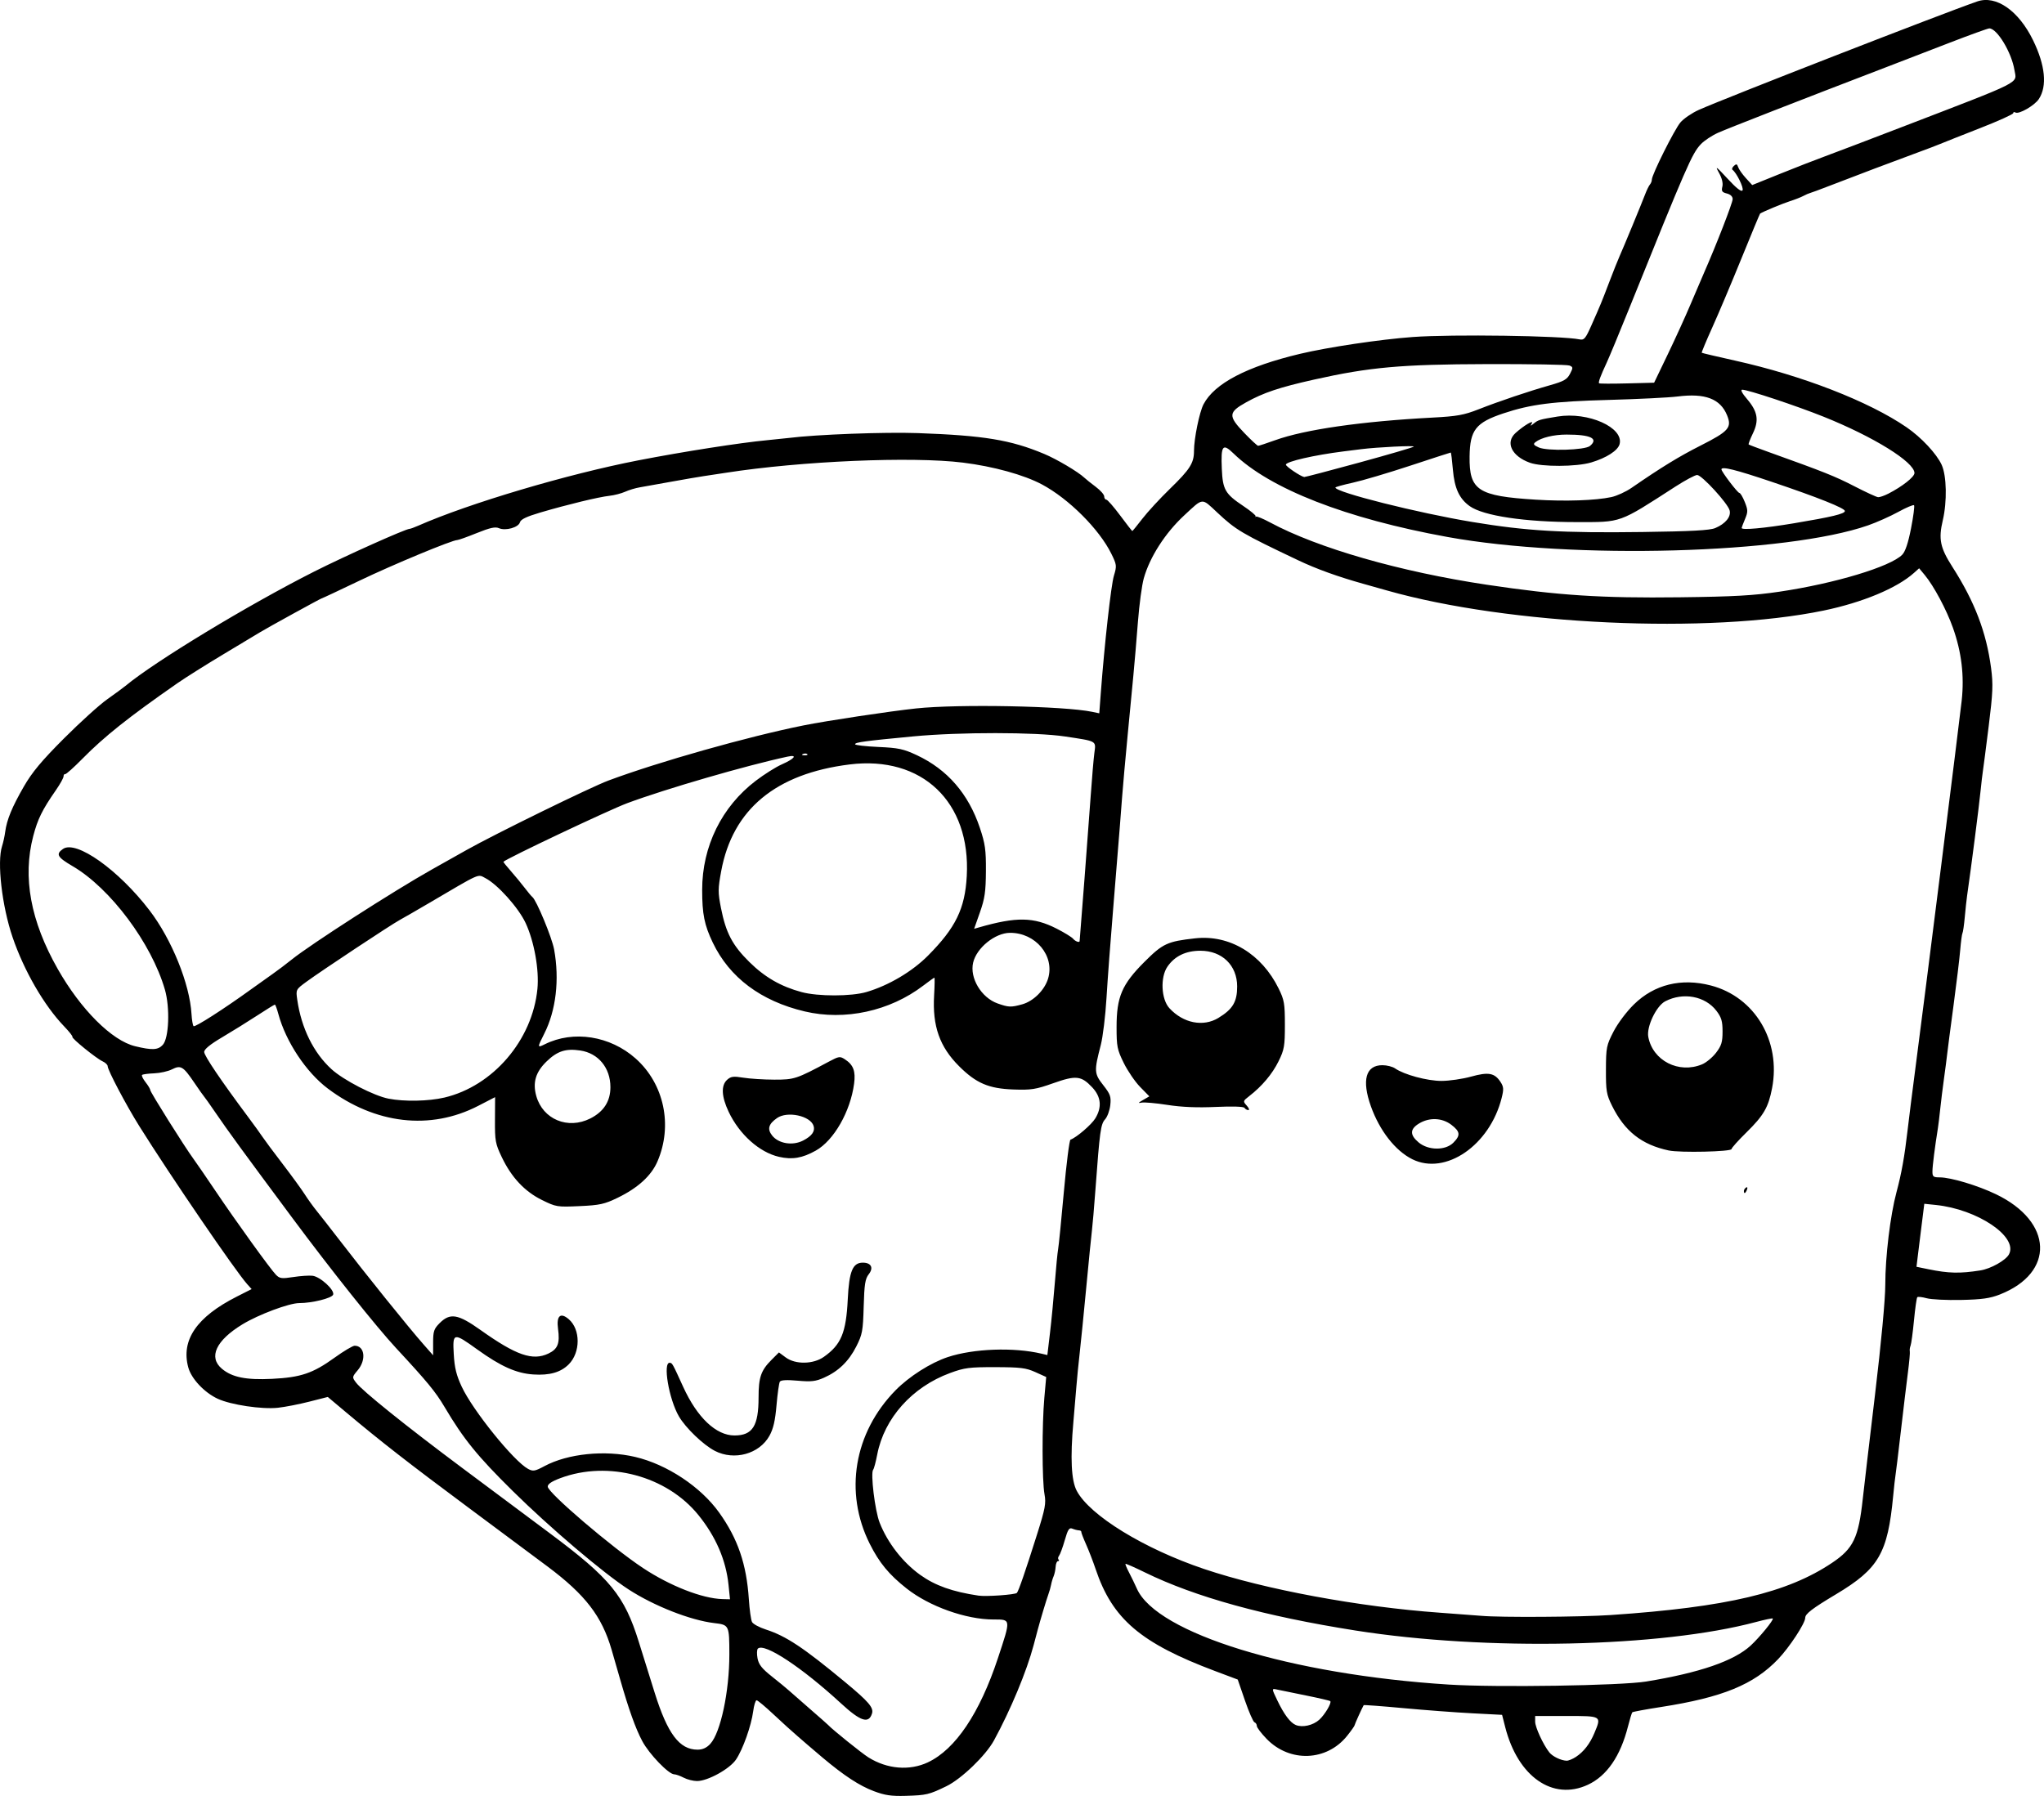 <?xml version="1.0" encoding="UTF-8" standalone="no"?>
<!-- Created with Inkscape (http://www.inkscape.org/) -->

<svg
   width="240.952mm"
   height="211.744mm"
   viewBox="0 0 240.952 211.744"
   version="1.1"
   id="svg1"
   xml:space="preserve"
   xmlns="http://www.w3.org/2000/svg"
   xmlns:svg="http://www.w3.org/2000/svg"><defs
     id="defs1"><clipPath
       clipPathUnits="userSpaceOnUse"
       id="clipPath17"><path
         id="path18"
         style="fill:#ff0000;fill-opacity:1;fill-rule:nonzero;stroke:none;stroke-width:0.265"
         d="M -25.235,37.243 V 270.912 H 238.3 V 37.243 Z M 163.009,61.136 c 1.006,0.01 2.012,0.129 3.007,0.274 0.095,0.012 0.188,0.03 0.283,0.043 1.4,-0.11 2.802,-0.196 4.205,-0.251 1.046,-0.04 2.092,-0.049 3.139,-0.056 1.056,-0.034 2.105,0.112 3.154,0.211 0.839,0.079 1.683,0.092 2.525,0.109 1.194,0.018 2.388,0.022 3.582,0.026 1.478,0.005 2.575,0.376 3.373,0.907 5.815,-0.016 6.055,6.055 -0.154,6.517 -1.171,0.087 -2.342,0.197 -3.518,0.166 -1.766,-0.009 -3.532,-0.019 -5.297,-0.057 -1.643,-0.04 -3.288,-0.093 -4.925,-0.254 -1.294,-0.131 -2.587,-0.268 -3.882,-0.393 -0.127,-0.018 -0.252,-0.04 -0.379,-0.058 -0.296,0.032 -0.607,0.05 -0.937,0.05 h -1.526 -2.65 c -0.333,0 -0.649,-0.018 -0.948,-0.051 -1.016,0.085 -2.03,0.193 -3.048,0.244 -1.672,0.062 -3.343,0.18 -5.016,0.169 -6.446,-0.044 -6.446,-6.545 0,-6.512 1.593,0.008 3.184,-0.105 4.776,-0.164 0.123,-0.007 0.246,-0.019 0.369,-0.03 0.355,-0.159 0.753,-0.289 1.2,-0.379 0.723,-0.302 1.567,-0.523 2.667,-0.512 z" /></clipPath><clipPath
       clipPathUnits="userSpaceOnUse"
       id="clipPath40"><path
         id="path41"
         style="fill:#ff0000;fill-opacity:1;fill-rule:nonzero;stroke:none;stroke-width:0.265"
         d="M -19.272,65.912 V 212.423 H 205.012 V 65.912 Z m 87.23,18.253 c 0.602,-0.005 1.296,0.076 2.08,0.261 2.779,0.656 5.139,2.407 7.503,3.93 2.163,1.483 1.106,0.742 3.171,2.22 5.243,3.75 1.45,9.049 -3.79,5.295 C 75.012,94.502 75.981,95.183 74.013,93.828 72.975,93.159 72.225,92.667 71.188,92.029 70.534,91.628 69.788,91.188 69.117,90.871 64.016,88.465 63.743,84.201 67.958,84.164 Z M 189.154,131.841 c 4.41,-0.007 5.151,4.973 -0.256,6.576 -0.157,0.046 -0.313,0.093 -0.47,0.139 -1.216,0.359 -2.451,0.637 -3.695,0.878 -1.86,0.329 -3.71,0.713 -5.572,1.029 -1.86,0.321 -3.742,0.494 -5.593,0.871 -2.626,0.488 -5.265,0.862 -7.932,1.051 -2.235,0.193 -4.466,0.449 -6.706,0.579 -6.435,0.375 -6.426,-6 0,-6.512 2.05,-0.163 4.096,-0.378 6.145,-0.555 2.456,-0.17 4.885,-0.517 7.303,-0.966 1.871,-0.399 3.78,-0.549 5.66,-0.884 1.858,-0.316 3.703,-0.697 5.559,-1.026 0.998,-0.204 1.994,-0.411 2.97,-0.706 0.16,-0.047 0.319,-0.095 0.479,-0.142 0.773,-0.229 1.477,-0.332 2.107,-0.333 z M -5.753,148.162 c 0.856,-0.025 1.855,0.171 2.957,0.667 1.863,0.838 3.39,2.214 4.902,3.556 4.821,4.279 0.463,9.164 -4.335,4.859 -1.076,-0.965 -2.14,-2 -3.479,-2.591 -4.792,-2.115 -3.755,-6.383 -0.045,-6.492 z m 81.81,13.64 c 1.098,0.023 2.406,0.557 3.718,1.808 0.829,0.79 1.644,1.596 2.453,2.409 1.493,1.5 1.985,2.996 1.83,4.176 1.492,0.035 3.032,1.431 3.386,4.364 l 0.054,0.449 c 0.774,6.4 -5.725,7.172 -6.466,0.768 -0.011,-0.099 -0.023,-0.198 -0.035,-0.297 -0.138,-1.196 -0.026,-2.2 0.251,-3.001 -1.083,-0.041 -2.359,-0.582 -3.636,-1.866 -0.805,-0.809 -1.616,-1.612 -2.442,-2.398 -3.356,-3.194 -1.92,-6.472 0.886,-6.413 z m -60.033,6.896 c 1.003,0.036 2.189,0.489 3.432,1.515 1.409,1.163 2.99,2.109 4.528,3.091 1.61,1.01 3.261,1.95 4.938,2.844 5.688,3.033 2.616,8.785 -3.068,5.744 -1.824,-0.976 -3.623,-1.997 -5.374,-3.1 -1.732,-1.107 -3.504,-2.183 -5.091,-3.494 -3.728,-3.078 -2.372,-6.708 0.636,-6.599 z" /></clipPath><clipPath
       clipPathUnits="userSpaceOnUse"
       id="clipPath86"><path
         id="path87"
         style="fill:#ff0000;fill-opacity:1;fill-rule:nonzero;stroke:none;stroke-width:0.265"
         d="M 114.73,75.258 V 249.265 H 351.201 V 75.258 Z m 48.224,8.32 c 6.446,-0.039 6.304,5.165 0,6.512 -0.813,0.174 -1.54,0.717 -2.247,1.133 -0.809,0.545 -0.407,0.264 -1.204,0.843 -1.746,1.27 -3.327,1.503 -4.475,1.131 -0.209,0.2 -0.416,0.403 -0.625,0.602 -0.488,0.499 -0.985,0.989 -1.466,1.495 -4.438,4.675 -9.168,0.167 -4.714,-4.492 0.561,-0.587 1.135,-1.161 1.708,-1.736 1.328,-1.253 2.695,-2.489 4.459,-3.087 0.954,-0.323 1.804,-0.459 2.536,-0.448 0.193,0.003 0.375,0.019 0.552,0.041 1.698,-0.993 3.451,-1.981 5.476,-1.994 z m 85.156,17.536 c 2.694,-0.072 4.702,3.817 1.27,6.929 -0.14,0.127 -0.28,0.254 -0.42,0.38 -4.775,4.331 -7.552,0.339 -4.067,-5.084 0.008,-0.012 0.016,-0.025 0.024,-0.037 0.98,-1.525 2.139,-2.16 3.194,-2.188 z m -25.824,41.776 c 0.757,-0.01 1.699,0.425 2.663,1.473 0.339,0.369 0.639,0.768 0.937,1.169 1.382,1.854 1.101,3.478 0.138,4.149 0.556,0.584 1.07,1.368 1.458,2.462 0.389,1.096 0.564,2.248 0.718,3.398 0.15,0.331 0.287,0.691 0.407,1.088 0.449,1.49 0.6,3.048 0.77,4.589 0.709,6.407 -5.769,7.121 -6.472,0.713 -0.093,-0.849 -0.174,-1.704 -0.328,-2.545 -0.35,-0.65 -0.623,-1.447 -0.75,-2.438 -0.108,-0.844 -0.202,-1.7 -0.442,-2.519 -0.846,-2.883 -0.04,-4.875 1.273,-5.586 -0.161,-0.17 -0.319,-0.36 -0.474,-0.572 -0.161,-0.22 -0.332,-0.432 -0.492,-0.652 -1.847,-2.531 -1.074,-4.707 0.593,-4.729 z m -94.298,13.526 c 1.86,-0.056 3.519,2.228 2.719,5.971 -0.477,2.233 -0.591,4.528 -0.743,6.801 -0.118,2.091 -0.064,1.068 -0.163,3.069 -0.319,6.438 -6.823,6.116 -6.503,-0.322 0.103,-2.069 0.046,-1.009 0.17,-3.182 0.195,-2.897 0.319,-5.85 1.143,-8.651 0.739,-2.512 2.105,-3.647 3.378,-3.685 z m 212.175,26.376 c 0.044,-0.001 0.089,-7.9e-4 0.133,0.001 0.977,0.041 2.03,0.848 2.532,2.63 0.649,2.302 0.721,4.744 0.899,7.12 0.039,0.481 0.079,0.963 0.118,1.444 0.371,4.543 -4.219,4.918 -4.589,0.375 -0.04,-0.492 -0.08,-0.983 -0.12,-1.475 -0.09,-1.209 -0.132,-1.839 -0.245,-3.045 -0.08,-0.843 -0.111,-1.808 -0.323,-2.642 -0.028,-0.109 -0.071,-0.214 -0.107,-0.321 -0.829,-2.487 0.332,-4.046 1.703,-4.087 z m -212.358,14.284 c 1.291,-0.098 2.87,0.694 4.157,2.74 1.04,1.654 2.071,3.314 3.161,4.935 1.357,1.934 2.829,3.797 4.611,5.361 1.88,1.728 3.803,3.409 5.743,5.068 1.665,1.399 3.371,2.741 5.199,3.924 1.575,1.03 3.138,2.1 4.839,2.915 1.603,0.79 3.197,1.599 4.826,2.336 1.668,0.817 3.338,1.641 5.077,2.299 1.421,0.533 2.858,1.026 4.291,1.528 1.108,0.365 2.225,0.705 3.37,0.929 1.213,0.286 2.441,0.51 3.672,0.704 1.154,0.145 2.303,0.323 3.471,0.216 1.092,-0.032 2.187,-0.06 3.272,-0.197 0.94,-0.137 1.873,-0.315 2.81,-0.47 1.113,-0.249 2.225,-0.498 3.349,-0.697 1.094,-0.191 2.163,-0.493 3.257,-0.687 1.175,-0.197 2.342,-0.44 3.508,-0.683 1.504,-0.359 3.001,-0.744 4.508,-1.092 1.062,-0.277 2.093,-0.643 3.085,-1.116 0.924,-0.417 1.834,-0.864 2.768,-1.257 0.853,-0.327 1.673,-0.731 2.489,-1.141 0.669,-0.347 1.349,-0.669 1.956,-1.122 0.662,-0.474 1.351,-0.917 2.067,-1.306 0.492,-0.315 0.975,-0.647 1.478,-0.938 0.549,-0.417 1.086,-0.851 1.651,-1.248 0.421,-0.309 0.788,-0.739 1.208,-1.067 0.446,-0.424 0.917,-0.819 1.34,-1.267 0.311,-0.401 0.667,-0.769 0.869,-1.238 0.368,-0.792 0.76,-1.581 1.318,-2.259 0.47,-0.713 0.936,-1.428 1.356,-2.173 0.547,-0.896 1.095,-1.794 1.499,-2.766 0.237,-0.529 0.469,-1.062 0.682,-1.601 -0.067,-0.346 -0.115,-0.716 -0.138,-1.114 -0.041,-0.69 -0.077,-1.38 -0.155,-2.067 -0.386,-3.403 1.247,-5.225 2.977,-5.226 1.494,-5.3e-4 3.044,1.381 3.444,4.251 0.794,0.943 1.163,2.545 0.57,4.689 -0.357,1.29 -0.892,2.515 -1.439,3.733 -0.514,1.221 -1.193,2.359 -1.879,3.488 -0.459,0.808 -0.966,1.585 -1.475,2.362 -0.365,0.424 -0.616,0.887 -0.84,1.393 -0.389,0.935 -1.026,1.719 -1.639,2.512 -0.584,0.745 -1.317,1.345 -1.998,1.996 -0.613,0.544 -1.202,1.108 -1.853,1.607 -0.519,0.371 -1.027,0.756 -1.526,1.154 -0.63,0.428 -1.276,0.832 -1.915,1.247 -0.604,0.352 -1.217,0.688 -1.778,1.108 -0.867,0.644 -1.826,1.136 -2.782,1.632 -1.017,0.521 -2.053,1.004 -3.116,1.425 -0.824,0.364 -1.637,0.755 -2.459,1.127 -1.312,0.624 -2.683,1.092 -4.082,1.472 -1.563,0.364 -3.117,0.761 -4.678,1.135 -1.307,0.279 -2.618,0.546 -3.936,0.77 -1.069,0.212 -2.124,0.482 -3.196,0.676 -1.032,0.181 -2.051,0.412 -3.073,0.641 -1.092,0.194 -2.185,0.395 -3.282,0.558 -1.335,0.182 -2.683,0.223 -4.027,0.263 -1.502,0.113 -2.991,-0.077 -4.478,-0.264 -1.454,-0.214 -2.897,-0.494 -4.329,-0.822 -1.333,-0.269 -2.635,-0.663 -3.927,-1.084 -1.52,-0.529 -3.041,-1.054 -4.549,-1.619 -1.937,-0.729 -3.798,-1.64 -5.655,-2.548 -1.634,-0.738 -3.231,-1.551 -4.839,-2.342 -1.94,-0.928 -3.73,-2.131 -5.527,-3.306 -2.044,-1.325 -3.959,-2.823 -5.823,-4.387 -2.014,-1.722 -4.01,-3.466 -5.961,-5.259 -2.127,-1.878 -3.898,-4.099 -5.529,-6.408 -1.158,-1.711 -2.249,-3.468 -3.349,-5.217 -2.145,-3.411 -0.796,-6.043 1.355,-6.206 z m 67.154,37.629 c 1.447,0.002 3.124,1.216 4.025,3.888 0.122,0.362 0.049,0.139 0.212,0.673 1.888,6.163 -4.339,8.07 -6.226,1.907 -0.191,-0.625 -0.09,-0.292 -0.304,-1.001 -1.046,-3.472 0.432,-5.47 2.292,-5.467 z" /></clipPath><clipPath
       clipPathUnits="userSpaceOnUse"
       id="clipPath97"><path
         id="path98"
         style="fill:#ff0000;fill-opacity:1;fill-rule:nonzero;stroke:none;stroke-width:0.265"
         d="M 223.024,80.593 V 256.792 H 467.432 V 80.593 Z m 92.787,36.018 c 3.081,0.09 3.337,3.561 -0.491,4.68 -1.185,0.347 -2.309,0.873 -3.442,1.358 -4.191,1.791 -6.001,-2.443 -1.81,-4.234 1.394,-0.596 2.78,-1.24 4.253,-1.619 0.552,-0.142 1.05,-0.198 1.49,-0.186 z m -38.889,2.667 c 2.56,-0.056 3.303,2.983 0.024,4.705 -2.837,1.49 -5.649,3.031 -8.466,4.558 -3.159,1.707 -6.299,3.447 -9.386,5.28 -3.919,2.327 -6.271,-1.634 -2.35,-3.959 3.14,-1.862 6.33,-3.635 9.542,-5.369 2.862,-1.551 5.717,-3.117 8.601,-4.628 0.757,-0.397 1.444,-0.574 2.035,-0.587 z m -26.273,28.036 c 1.146,2.5e-4 2.347,1.139 2.467,3.415 0.204,3.867 0.89,7.694 1.55,11.504 1.057,5.644 2.037,11.302 2.753,17.001 0.451,3.595 0.565,4.985 0.916,8.557 0.443,4.818 0.606,9.654 0.748,14.487 0.134,4.556 -4.469,4.691 -4.602,0.135 -0.138,-4.728 -0.296,-9.459 -0.728,-14.171 -0.344,-3.501 -0.455,-4.868 -0.897,-8.39 -0.707,-5.643 -1.681,-11.245 -2.727,-16.834 -0.703,-4.068 -1.436,-8.157 -1.617,-12.289 -0.1,-2.277 0.991,-3.415 2.137,-3.415 z" /></clipPath><clipPath
       clipPathUnits="userSpaceOnUse"
       id="clipPath124"><path
         id="path125"
         style="fill:#ff0000;fill-opacity:1;fill-rule:nonzero;stroke:none;stroke-width:0.265"
         d="M 213.922,2.521 V 209.677 H 482.056 V 2.521 Z M 472.522,59.981 c 1.145,-1.6e-4 2.26,1.139 2.209,3.417 -0.04,1.768 -0.296,3.518 -0.633,5.251 -0.32,1.662 -0.908,3.246 -1.474,4.834 -0.395,1.048 -0.733,2.114 -1.154,3.152 -0.257,0.578 -0.137,0.308 -0.361,0.812 -1.85,4.166 -6.059,2.296 -4.208,-1.869 0.207,-0.465 0.106,-0.241 0.301,-0.673 0.397,-0.978 0.709,-1.985 1.085,-2.971 0.491,-1.373 1.011,-2.739 1.292,-4.176 0.288,-1.438 0.498,-2.893 0.546,-4.36 0.074,-2.278 1.25,-3.417 2.396,-3.417 z m -117.567,85.493 c 1.803,0.042 2.699,2.303 0.556,4.644 -0.463,0.506 -0.893,1.042 -1.329,1.571 -2.898,3.518 -6.452,0.591 -3.554,-2.927 0.53,-0.643 1.052,-1.296 1.627,-1.9 0.884,-0.929 1.771,-1.343 2.522,-1.385 0.06,-0.003 0.119,-0.004 0.177,-0.003 z m -27.825,5.114 c 3.772,0.059 3.987,4.112 -0.257,4.616 -1.218,0.144 -2.43,0.319 -3.633,0.558 -4.471,0.887 -4.963,-3.609 -0.508,-4.576 1.187,-0.258 2.392,-0.41 3.597,-0.554 0.283,-0.034 0.551,-0.047 0.802,-0.043 z m 20.193,1.172 c 1.747,0.053 2.68,2.012 0.705,4.318 -0.836,0.976 -1.747,1.879 -2.686,2.754 1.272,0.771 1.307,2.851 -1.05,4.402 -0.077,0.051 -0.153,0.101 -0.23,0.152 -2.33,1.534 -4.183,0.681 -4.395,-0.782 -2.217,0.087 -3.192,-2.529 -0.424,-4.625 0.308,-0.233 0.616,-0.466 0.924,-0.7 1.467,-1.241 2.887,-2.537 4.178,-3.964 0.956,-1.056 1.963,-1.52 2.807,-1.554 0.058,-0.002 0.115,-0.003 0.172,-0.001 z m -93.763,10.44 c 0.195,-0.001 0.399,0.007 0.611,0.027 0.446,0.041 0.894,0.063 1.342,0.088 4.551,0.247 4.3,4.847 -0.251,4.598 -0.517,-0.028 -1.033,-0.055 -1.548,-0.104 -4.325,-0.41 -4.113,-4.58 -0.153,-4.609 z m 73.568,2.269 c 0.065,-7.9e-4 0.129,-7.9e-4 0.192,5.3e-4 3.772,0.083 3.961,4.135 -0.285,4.614 -1.182,0.133 -2.367,0.287 -3.559,0.272 -4.558,-0.056 -4.558,-4.655 0,-4.604 1.019,0.011 2.032,-0.129 3.042,-0.243 0.212,-0.024 0.416,-0.037 0.61,-0.039 z" /></clipPath><clipPath
       clipPathUnits="userSpaceOnUse"
       id="clipPath168"><path
         id="path169"
         style="fill:#ff0000;fill-opacity:1;fill-rule:nonzero;stroke:none;stroke-width:0.265"
         d="M 258.04,-57.932 V 172.869 H 527 V -57.932 Z m 75.455,79.927 c 2.912,-0.026 3.731,2.387 2.018,3.759 0.262,0.746 0.579,1.475 0.88,2.206 0.643,1.559 1.257,3.129 1.898,4.689 0.464,1.148 0.985,2.272 1.505,3.396 0.513,1.122 1.109,2.204 1.678,3.299 0.495,0.93 1.017,1.845 1.539,2.759 0.495,0.912 0.973,1.833 1.415,2.772 0.3,0.727 0.607,1.453 0.848,2.202 0.111,0.355 0.177,0.72 0.24,1.086 0.777,4.491 -3.849,5.264 -4.541,0.759 -0.024,-0.155 -0.048,-0.31 -0.09,-0.461 -0.167,-0.558 -0.421,-1.086 -0.625,-1.63 -0.386,-0.828 -0.813,-1.636 -1.244,-2.441 -0.553,-0.967 -1.104,-1.935 -1.626,-2.919 -0.603,-1.158 -1.232,-2.303 -1.774,-3.492 -0.548,-1.185 -1.097,-2.371 -1.586,-3.581 -0.639,-1.559 -1.254,-3.128 -1.895,-4.686 -0.345,-0.84 -0.711,-1.684 -1.005,-2.548 -0.294,0.109 -0.591,0.208 -0.883,0.319 -0.531,0.256 -1.07,0.503 -1.57,0.815 -3.864,2.418 -6.361,-1.325 -2.554,-3.831 0.67,-0.441 1.4,-0.781 2.12,-1.13 0.741,-0.324 1.499,-0.614 2.278,-0.834 0.718,-0.18 1.44,-0.338 2.174,-0.444 0.282,-0.041 0.549,-0.062 0.8,-0.064 z m -29.694,9.546 c 2.579,0.06 3.228,3.111 -0.132,4.668 -0.155,0.072 -0.251,0.094 -0.384,0.188 -0.488,0.35 -0.967,0.712 -1.47,1.043 -0.618,0.367 -1.229,0.751 -1.88,1.058 -4.124,1.942 -5.807,-2.034 -1.813,-4.232 0.453,-0.249 0.896,-0.519 1.341,-0.784 0.365,-0.278 0.748,-0.532 1.114,-0.808 0.353,-0.27 0.755,-0.456 1.156,-0.641 0.775,-0.36 1.473,-0.505 2.069,-0.491 z m 43.338,23.494 c 1.187,0.041 1.915,0.601 2.215,1.311 2.182,0.301 2.675,3.038 -0.392,4.642 -0.575,0.301 -1.154,0.596 -1.725,0.904 -2.524,1.363 -4.357,0.294 -4.375,-1.231 -0.035,-0.017 -0.088,-0.02 -0.122,-0.039 -3.698,0.83 -5.138,-2.5 -1.278,-4.301 1.006,-0.469 2.102,-0.662 3.183,-0.868 0.686,-0.147 0.355,-0.068 0.996,-0.235 0.551,-0.143 1.052,-0.199 1.497,-0.183 z m 9.572,19.505 c 2.958,-0.019 3.665,2.782 1.219,4.118 0.109,0.261 0.209,0.539 0.288,0.85 0.36,1.404 0.788,2.798 1.197,4.19 0.36,1.245 0.773,2.471 1.206,3.692 0.116,0.07 0.234,0.145 0.353,0.226 2.076,1.426 3.339,3.655 4.602,5.769 0.866,1.47 1.664,2.977 2.455,4.488 0.95,1.815 0.647,3.242 -0.164,3.901 1.493,1.786 3.002,3.57 4.284,5.512 0.283,0.429 0.481,0.835 0.612,1.218 0.006,0.009 0.014,0.017 0.02,0.026 0.486,0.731 0.804,1.546 1.146,2.348 0.235,0.573 0.425,1.162 0.617,1.75 0.145,0.446 0.194,0.839 0.227,1.22 2.349,0.447 2.595,3.389 -0.781,4.601 -1.084,0.389 -2.182,0.791 -3.34,0.877 -3.163,0.234 0.214,-1.542 1.073,-3.023 -0.616,-0.397 -1.187,-1.117 -1.556,-2.246 -0.151,-0.461 -0.296,-0.924 -0.476,-1.375 -0.237,-0.557 -0.438,-1.129 -0.769,-1.64 -0.576,-0.894 -1.243,-1.722 -1.944,-2.521 -0.989,-1.222 -1.999,-2.428 -3.013,-3.63 -0.813,-1.045 -1.556,-2.141 -2.225,-3.282 -1.346,-1.659 -2.643,-3.356 -3.871,-5.108 -1.221,-1.743 -1.045,-3.243 -0.249,-3.973 -0.959,-2.481 -1.887,-4.975 -2.627,-7.532 -0.471,-1.603 -0.986,-3.203 -1.337,-4.837 -0.022,-0.101 -0.037,-0.196 -0.053,-0.293 -1.11,0.31 -2.223,0.626 -3.278,1.095 -4.166,1.85 -5.98,-2.382 -1.814,-4.232 1.313,-0.583 2.697,-0.975 4.076,-1.362 0.982,-0.253 1.971,-0.474 2.961,-0.69 0.418,-0.091 0.804,-0.134 1.159,-0.136 z" /></clipPath></defs><g
     id="layer1"
     transform="translate(-392.022,20.434)"><path
       style="fill:#000000"
       d="m 495.04,190.748 c -1.723,-0.654 -3.488,-1.809 -6.056,-3.964 -0.873,-0.733 -1.647,-1.392 -1.72,-1.465 -0.073,-0.073 -0.609,-0.537 -1.191,-1.031 -0.582,-0.494 -1.862,-1.655 -2.845,-2.579 -0.983,-0.925 -1.89,-1.681 -2.016,-1.681 -0.126,0 -0.307,0.581 -0.401,1.291 -0.227,1.714 -1.218,4.502 -2.025,5.697 -0.751,1.113 -3.334,2.538 -4.595,2.535 -0.45,-9e-4 -1.159,-0.179 -1.575,-0.397 -0.417,-0.217 -0.917,-0.395 -1.112,-0.395 -0.655,0 -2.955,-2.389 -3.767,-3.913 -0.793,-1.489 -1.585,-3.701 -2.624,-7.331 -0.292,-1.019 -0.737,-2.566 -0.991,-3.44 -1.146,-3.952 -3.097,-6.488 -7.549,-9.817 -1.382,-1.034 -5.609,-4.18 -9.393,-6.992 -6.9,-5.128 -10.297,-7.774 -14.345,-11.174 l -2.174,-1.826 -2.192,0.558 c -1.205,0.307 -2.867,0.63 -3.692,0.718 -1.891,0.202 -5.543,-0.344 -7.085,-1.06 -1.589,-0.738 -3.117,-2.366 -3.478,-3.707 -0.868,-3.223 0.998,-5.944 5.717,-8.337 l 1.754,-0.889 -0.51,-0.566 c -1.378,-1.529 -9.075,-12.803 -12.738,-18.657 -1.55,-2.478 -3.722,-6.595 -3.722,-7.056 0,-0.165 -0.268,-0.423 -0.595,-0.572 -0.75,-0.343 -3.708,-2.741 -3.561,-2.888 0.06,-0.06 -0.379,-0.616 -0.976,-1.237 -2.355,-2.447 -4.726,-6.546 -6.077,-10.505 -1.254,-3.674 -1.853,-8.864 -1.241,-10.742 0.137,-0.422 0.305,-1.184 0.371,-1.693 0.186,-1.417 0.805,-2.92 2.198,-5.337 0.969,-1.682 2.086,-3.021 4.715,-5.656 1.895,-1.899 4.196,-3.982 5.114,-4.63 0.918,-0.648 1.889,-1.361 2.157,-1.584 3.476,-2.887 14.485,-9.556 22.235,-13.47 3.643,-1.839 10.791,-5.042 11.255,-5.042 0.096,0 0.55,-0.165 1.008,-0.367 6.019,-2.648 17.596,-6.085 25.969,-7.71 5.299,-1.028 12.008,-2.077 15.214,-2.377 0.946,-0.089 2.077,-0.206 2.514,-0.261 3.238,-0.409 11.297,-0.711 15.214,-0.571 7.78,0.279 10.933,0.799 14.883,2.453 1.484,0.621 4.009,2.116 4.732,2.802 0.198,0.188 0.807,0.675 1.353,1.083 0.546,0.408 0.992,0.914 0.992,1.124 0,0.211 0.111,0.383 0.247,0.383 0.136,0 0.866,0.833 1.624,1.852 0.757,1.019 1.406,1.852 1.441,1.852 0.035,0 0.571,-0.658 1.192,-1.462 0.62,-0.804 2.075,-2.382 3.232,-3.506 2.381,-2.312 2.848,-3.047 2.848,-4.478 4.5e-4,-1.452 0.64,-4.578 1.125,-5.503 1.289,-2.456 5.103,-4.451 11.363,-5.942 3.308,-0.788 9.472,-1.708 13.308,-1.987 4.66,-0.339 17.546,-0.155 19.658,0.28 0.534,0.11 0.705,-0.093 1.401,-1.669 1.127,-2.548 1.153,-2.612 2.102,-5.101 0.471,-1.237 1.018,-2.606 1.214,-3.043 0.464,-1.033 2.55,-6.084 3.005,-7.276 0.194,-0.509 0.453,-1.039 0.576,-1.177 0.122,-0.138 0.222,-0.398 0.222,-0.577 0,-0.578 2.652,-5.885 3.363,-6.73 0.379,-0.45 1.355,-1.118 2.169,-1.483 3.045,-1.366 28.739,-11.373 32.833,-12.788 2.209,-0.763 4.864,1.081 6.565,4.56 1.446,2.958 1.692,5.417 0.693,6.942 -0.506,0.772 -2.365,1.841 -2.769,1.591 -0.141,-0.087 -0.256,-0.051 -0.256,0.079 0,0.131 -1.756,0.925 -3.903,1.765 -2.146,0.84 -4.26,1.677 -4.696,1.861 -0.437,0.183 -1.627,0.637 -2.646,1.008 -2.19,0.798 -7.651,2.861 -10.451,3.948 -1.091,0.424 -2.103,0.798 -2.249,0.833 -0.146,0.034 -0.503,0.19 -0.794,0.346 -0.291,0.156 -1.005,0.434 -1.587,0.619 -0.844,0.268 -3.177,1.238 -3.511,1.46 -0.039,0.026 -1.021,2.388 -2.183,5.248 -1.162,2.861 -2.71,6.527 -3.441,8.147 -0.731,1.62 -1.296,2.977 -1.257,3.015 0.04,0.038 1.799,0.452 3.909,0.921 7.951,1.766 15.779,4.808 20.233,7.862 1.741,1.194 3.545,3.124 4.143,4.434 0.589,1.29 0.65,4.335 0.13,6.543 -0.522,2.217 -0.313,3.226 1.136,5.489 2.623,4.095 3.998,7.693 4.556,11.913 0.256,1.937 0.217,2.891 -0.281,6.879 -0.318,2.547 -0.626,4.928 -0.684,5.292 -0.058,0.364 -0.177,1.376 -0.264,2.249 -0.191,1.912 -1.117,9.123 -1.597,12.435 -0.063,0.437 -0.186,1.565 -0.272,2.509 -0.086,0.943 -0.209,1.799 -0.273,1.903 -0.064,0.103 -0.183,0.998 -0.266,1.989 -0.082,0.991 -0.439,3.945 -0.792,6.564 -0.353,2.619 -0.688,5.184 -0.744,5.698 -0.056,0.515 -0.226,1.824 -0.378,2.91 -0.152,1.086 -0.35,2.689 -0.441,3.562 -0.091,0.873 -0.213,1.885 -0.272,2.249 -0.356,2.208 -0.642,4.464 -0.647,5.093 -0.005,0.646 0.091,0.728 0.86,0.728 1.303,0 4.477,0.952 6.637,1.992 6.733,3.239 6.961,9.256 0.448,11.817 -1.16,0.456 -2.117,0.591 -4.564,0.643 -1.703,0.036 -3.53,-0.054 -4.06,-0.201 -0.53,-0.146 -1.027,-0.202 -1.106,-0.123 -0.078,0.078 -0.254,1.307 -0.39,2.731 -0.136,1.424 -0.318,2.767 -0.404,2.986 -0.086,0.218 -0.125,0.516 -0.088,0.661 0.037,0.146 -0.064,1.277 -0.225,2.514 -0.161,1.237 -0.537,4.367 -0.836,6.955 -0.299,2.589 -0.582,4.91 -0.628,5.159 -0.046,0.249 -0.169,1.346 -0.273,2.437 -0.64,6.738 -1.699,8.564 -6.705,11.561 -2.856,1.709 -3.663,2.327 -3.663,2.802 0,0.635 -1.857,3.466 -3.187,4.859 -2.875,3.011 -6.572,4.524 -13.802,5.648 -1.801,0.28 -3.327,0.562 -3.392,0.626 -0.065,0.065 -0.294,0.813 -0.51,1.664 -0.889,3.507 -2.49,5.836 -4.728,6.878 -4.133,1.925 -8.253,-0.945 -9.744,-6.786 l -0.371,-1.455 -3.542,-0.184 c -1.948,-0.101 -5.609,-0.376 -8.135,-0.611 -2.526,-0.235 -4.613,-0.39 -4.638,-0.345 -0.247,0.444 -1.057,2.237 -1.071,2.37 -0.01,0.094 -0.411,0.66 -0.891,1.258 -2.405,2.993 -6.748,3.155 -9.47,0.355 -0.641,-0.66 -1.166,-1.351 -1.166,-1.536 0,-0.185 -0.123,-0.377 -0.273,-0.428 -0.15,-0.05 -0.656,-1.204 -1.124,-2.565 l -0.851,-2.474 -2.646,-0.993 c -8.81,-3.308 -12.134,-6.144 -14.113,-12.045 -0.293,-0.873 -0.799,-2.183 -1.124,-2.91 -0.325,-0.728 -0.579,-1.392 -0.563,-1.477 0.016,-0.085 -0.114,-0.16 -0.287,-0.167 -0.174,-0.007 -0.518,-0.097 -0.765,-0.199 -0.369,-0.153 -0.528,0.088 -0.892,1.358 -0.244,0.849 -0.547,1.674 -0.673,1.833 -0.127,0.159 -0.152,0.367 -0.056,0.463 0.096,0.096 0.065,0.174 -0.068,0.174 -0.133,1e-4 -0.26,0.298 -0.281,0.662 -0.021,0.364 -0.128,0.87 -0.238,1.124 -0.11,0.254 -0.243,0.7 -0.295,0.991 -0.052,0.291 -0.205,0.827 -0.34,1.191 -0.201,0.543 -0.949,3.035 -1.232,4.101 -0.038,0.146 -0.26,0.979 -0.492,1.852 -0.814,3.067 -2.711,7.622 -4.67,11.216 -0.973,1.785 -3.845,4.549 -5.618,5.406 -2.053,0.993 -2.337,1.06 -4.805,1.132 -1.678,0.049 -2.452,-0.066 -3.734,-0.552 z m 6.38,-3.411 c 3.232,-1.525 6.091,-5.781 8.235,-12.261 1.549,-4.682 1.562,-4.572 -0.52,-4.572 -3.241,0 -7.557,-1.539 -10.229,-3.647 -2.086,-1.646 -3.23,-3.031 -4.356,-5.277 -3.041,-6.066 -1.863,-13.09 3.034,-18.091 1.601,-1.635 4.144,-3.253 6.166,-3.923 3.036,-1.006 7.775,-1.178 11.053,-0.401 l 0.684,0.162 0.31,-2.602 c 0.171,-1.431 0.428,-4.09 0.571,-5.909 0.143,-1.819 0.318,-3.605 0.388,-3.969 0.07,-0.364 0.374,-3.4 0.675,-6.747 0.301,-3.347 0.654,-6.123 0.783,-6.168 0.697,-0.244 2.473,-1.766 2.923,-2.505 0.808,-1.325 0.685,-2.553 -0.368,-3.669 -1.291,-1.369 -1.907,-1.432 -4.604,-0.476 -2.053,0.728 -2.577,0.81 -4.692,0.734 -2.902,-0.105 -4.382,-0.739 -6.387,-2.739 -2.297,-2.29 -3.159,-4.732 -2.949,-8.353 0.067,-1.15 0.082,-2.091 0.035,-2.091 -0.047,0 -0.641,0.423 -1.319,0.941 -3.937,3.005 -9.24,4.159 -13.972,3.039 -5.159,-1.221 -8.861,-3.993 -10.835,-8.114 -0.994,-2.075 -1.251,-3.356 -1.251,-6.225 0,-5.124 2.305,-9.805 6.338,-12.87 0.981,-0.746 2.34,-1.602 3.021,-1.903 1.563,-0.691 1.94,-1.193 0.697,-0.927 -4.831,1.032 -14.323,3.788 -18.885,5.484 -2.122,0.789 -14.159,6.487 -14.601,6.911 -0.027,0.026 0.37,0.521 0.88,1.101 0.511,0.58 1.246,1.471 1.634,1.98 0.388,0.509 0.791,0.99 0.896,1.068 0.475,0.354 2.31,4.777 2.568,6.19 0.65,3.555 0.222,7.195 -1.166,9.935 -0.829,1.636 -0.826,1.686 0.064,1.243 3.372,-1.68 7.708,-0.999 10.717,1.682 3.354,2.989 4.391,7.889 2.568,12.127 -0.727,1.69 -2.305,3.13 -4.699,4.29 -1.554,0.753 -2.108,0.874 -4.488,0.982 -2.632,0.12 -2.767,0.098 -4.418,-0.715 -2.049,-1.009 -3.599,-2.66 -4.744,-5.052 -0.759,-1.586 -0.822,-1.929 -0.807,-4.401 l 0.016,-2.681 -2,1.032 c -5.638,2.908 -12.13,2.158 -17.724,-2.047 -2.554,-1.92 -4.951,-5.535 -5.827,-8.787 -0.164,-0.609 -0.349,-1.107 -0.412,-1.107 -0.063,0 -1.015,0.588 -2.116,1.307 -1.101,0.719 -2.951,1.867 -4.109,2.551 -1.407,0.831 -2.107,1.404 -2.107,1.726 0,0.445 1.986,3.383 5.182,7.667 0.715,0.959 1.479,2.015 1.697,2.349 0.218,0.333 1.273,1.752 2.345,3.152 1.071,1.4 2.252,3.022 2.623,3.604 0.371,0.582 1.014,1.475 1.428,1.984 0.414,0.509 1.531,1.938 2.483,3.175 3.32,4.317 8.31,10.516 10.106,12.556 l 1.124,1.277 v -1.513 c 0,-1.319 0.099,-1.612 0.773,-2.286 1.23,-1.23 2.161,-1.073 4.807,0.809 4.209,2.994 6.146,3.667 8.01,2.782 1.106,-0.525 1.369,-1.199 1.136,-2.903 -0.212,-1.549 0.281,-1.993 1.268,-1.141 1.396,1.204 1.39,3.919 -0.011,5.32 -0.943,0.943 -2.251,1.316 -4.169,1.19 -2.003,-0.132 -3.832,-0.948 -6.616,-2.953 -2.81,-2.023 -2.914,-2.001 -2.765,0.575 0.092,1.594 0.309,2.476 0.943,3.83 1.314,2.807 6.141,8.785 7.82,9.684 0.586,0.313 0.8,0.276 1.941,-0.335 2.749,-1.473 7.119,-1.915 10.676,-1.079 3.755,0.882 7.735,3.521 9.911,6.57 2.199,3.082 3.218,6.06 3.494,10.216 0.082,1.237 0.251,2.442 0.375,2.679 0.124,0.236 0.855,0.633 1.624,0.881 2.394,0.773 4.442,2.133 9.376,6.227 2.767,2.296 3.36,2.993 3.14,3.688 -0.39,1.228 -1.352,0.914 -3.629,-1.183 -4.651,-4.284 -9.061,-7.192 -9.823,-6.478 -0.119,0.112 -0.137,0.627 -0.04,1.145 0.137,0.73 0.513,1.208 1.672,2.126 0.822,0.651 1.738,1.404 2.033,1.672 0.296,0.269 1.427,1.26 2.514,2.203 1.087,0.943 2.035,1.78 2.108,1.861 0.464,0.512 3.955,3.323 4.74,3.815 2.213,1.389 4.855,1.607 7.034,0.579 z m -25.135,-36.717 c -1.351,-0.696 -3.435,-2.697 -4.23,-4.061 -1.185,-2.033 -1.929,-6.422 -1.071,-6.32 0.293,0.035 0.309,0.063 1.576,2.843 1.649,3.616 3.876,5.726 6.043,5.726 2.131,0 2.841,-1.119 2.841,-4.477 0,-2.379 0.279,-3.19 1.531,-4.443 l 0.87,-0.871 0.807,0.596 c 1.138,0.841 3.233,0.809 4.482,-0.069 2.042,-1.435 2.63,-2.847 2.824,-6.783 0.163,-3.318 0.578,-4.327 1.776,-4.327 0.986,0 1.296,0.605 0.699,1.364 -0.421,0.536 -0.522,1.179 -0.597,3.808 -0.082,2.883 -0.159,3.299 -0.87,4.703 -0.891,1.758 -2.107,2.934 -3.815,3.69 -0.982,0.434 -1.509,0.494 -3.101,0.35 -1.284,-0.116 -1.977,-0.078 -2.097,0.117 -0.099,0.16 -0.275,1.409 -0.393,2.777 -0.156,1.825 -0.378,2.783 -0.834,3.603 -1.194,2.147 -4.144,2.96 -6.442,1.775 z m 7.563,-34.665 c -2.31,-0.531 -4.67,-2.643 -5.93,-5.308 -0.85,-1.797 -0.913,-3.11 -0.182,-3.772 0.443,-0.401 0.743,-0.44 1.918,-0.249 0.766,0.124 2.405,0.228 3.642,0.231 2.363,0.005 2.608,-0.076 6.432,-2.123 1.191,-0.638 1.313,-0.655 1.909,-0.264 0.984,0.645 1.264,1.391 1.069,2.858 -0.437,3.295 -2.387,6.703 -4.518,7.895 -1.589,0.89 -2.78,1.09 -4.34,0.732 z m 2.854,-1.922 c 1.032,-0.534 1.429,-1.092 1.227,-1.727 -0.377,-1.189 -3.096,-1.771 -4.308,-0.922 -1.007,0.705 -1.174,1.3 -0.579,2.057 0.759,0.965 2.42,1.234 3.659,0.593 z m 91.097,72.669 c 0.921,-0.608 1.644,-1.541 2.173,-2.807 0.852,-2.039 0.893,-2.014 -3.278,-2.014 h -3.704 v 0.67 c 0,0.654 0.949,2.71 1.671,3.622 0.381,0.48 1.365,0.955 2.033,0.981 0.218,0.008 0.716,-0.195 1.105,-0.452 z m -102.044,-1.538 c 1.212,-1.308 2.249,-6.186 2.245,-10.559 -0.004,-3.429 -0.024,-3.471 -1.778,-3.677 -2.804,-0.33 -7.096,-2.015 -10.106,-3.97 -2.993,-1.943 -9.239,-7.251 -13.643,-11.594 -4.157,-4.099 -5.8,-6.123 -8.042,-9.91 -1.067,-1.803 -2.029,-2.972 -5.728,-6.959 -2.346,-2.53 -7.662,-9.201 -12.23,-15.35 -5.857,-7.883 -7.566,-10.225 -9.075,-12.435 -0.646,-0.946 -1.235,-1.779 -1.31,-1.852 -0.075,-0.073 -0.606,-0.825 -1.181,-1.672 -1.293,-1.905 -1.573,-2.069 -2.619,-1.54 -0.455,0.23 -1.4,0.44 -2.101,0.466 -0.701,0.026 -1.34,0.113 -1.419,0.192 -0.08,0.08 0.107,0.465 0.414,0.856 0.308,0.391 0.559,0.812 0.559,0.935 0,0.239 4.04,6.675 5.074,8.082 0.338,0.461 1.508,2.164 2.599,3.785 2.465,3.661 6.482,9.232 7.141,9.904 0.433,0.442 0.68,0.474 2.034,0.265 0.847,-0.131 1.868,-0.2 2.268,-0.154 0.915,0.105 2.644,1.69 2.436,2.233 -0.16,0.416 -2.477,0.991 -3.994,0.991 -1.19,0 -4.786,1.344 -6.69,2.501 -3.126,1.899 -4.046,3.879 -2.432,5.237 1.203,1.012 2.85,1.344 5.919,1.193 3.371,-0.166 4.804,-0.649 7.339,-2.476 1.09,-0.786 2.168,-1.428 2.394,-1.428 1.186,0 1.395,1.663 0.363,2.889 -0.673,0.8 -0.676,0.824 -0.198,1.458 0.736,0.977 5.886,5.115 12.566,10.099 3.297,2.46 7.94,5.923 10.319,7.696 7.089,5.285 8.752,7.319 10.45,12.782 0.52,1.674 1.362,4.372 1.871,5.995 1.515,4.835 2.921,6.703 5.046,6.705 0.6,6.8e-4 1.071,-0.213 1.508,-0.685 z m 71.794,-2.848 c 0.66,-0.603 1.48,-1.994 1.288,-2.186 -0.063,-0.063 -1.352,-0.363 -2.864,-0.667 -1.512,-0.304 -3.017,-0.612 -3.344,-0.685 -0.727,-0.162 -0.726,-0.179 -0.032,1.268 0.796,1.66 1.529,2.634 2.181,2.901 0.789,0.323 2.038,0.038 2.771,-0.631 z m 38.538,-4.5 c 6.281,-1.026 10.329,-2.418 12.303,-4.231 1.05,-0.964 2.76,-3.058 2.612,-3.196 -0.054,-0.051 -0.931,0.131 -1.95,0.404 -11.197,2.999 -31.819,3.441 -47.228,1.013 -10.714,-1.688 -18.909,-3.949 -24.837,-6.853 -1.218,-0.597 -2.248,-1.05 -2.289,-1.007 -0.041,0.043 0.145,0.495 0.413,1.004 0.268,0.509 0.687,1.376 0.932,1.925 2.343,5.265 18.155,10.126 36.762,11.302 5.624,0.355 20.292,0.129 23.283,-0.36 z m -4.14,-7.84 c 13.618,-0.927 20.767,-2.615 26.039,-6.148 2.519,-1.688 3.125,-2.95 3.625,-7.552 0.138,-1.27 0.792,-6.832 1.452,-12.36 0.725,-6.064 1.201,-11.176 1.201,-12.885 0,-3.302 0.59,-8.179 1.316,-10.884 0.599,-2.231 0.957,-4.228 1.312,-7.322 0.142,-1.237 0.563,-4.571 0.935,-7.408 1.072,-8.17 5.158,-40.632 5.445,-43.255 0.319,-2.916 -0.016,-5.711 -1.027,-8.564 -0.761,-2.147 -2.258,-4.949 -3.338,-6.247 l -0.653,-0.784 -0.606,0.543 c -2.013,1.802 -6.066,3.491 -10.661,4.443 -13.512,2.798 -37.083,1.713 -51.461,-2.368 -0.8,-0.227 -2.051,-0.58 -2.778,-0.783 -3.012,-0.843 -5.534,-1.753 -7.673,-2.769 -6.687,-3.176 -7.336,-3.558 -9.544,-5.624 -1.897,-1.775 -1.627,-1.797 -3.906,0.316 -2.242,2.078 -4.06,4.906 -4.769,7.42 -0.225,0.797 -0.537,3.115 -0.694,5.153 -0.157,2.037 -0.4,4.895 -0.54,6.35 -1.139,11.867 -1.166,12.168 -1.587,17.715 -0.133,1.753 -0.491,6.164 -0.795,9.802 -0.304,3.638 -0.656,8.341 -0.781,10.451 -0.125,2.11 -0.429,4.61 -0.674,5.556 -0.801,3.081 -0.783,3.366 0.285,4.729 0.844,1.076 0.944,1.361 0.835,2.359 -0.068,0.624 -0.344,1.378 -0.613,1.676 -0.518,0.573 -0.629,1.381 -1.139,8.302 -0.15,2.037 -0.336,4.2 -0.412,4.806 -0.077,0.606 -0.379,3.642 -0.672,6.747 -0.293,3.105 -0.643,6.598 -0.777,7.762 -0.134,1.164 -0.31,2.95 -0.391,3.969 -0.081,1.019 -0.237,2.864 -0.347,4.101 -0.378,4.246 -0.25,6.888 0.394,8.108 1.533,2.906 7.932,6.835 15.016,9.221 7.159,2.411 18.263,4.471 27.781,5.153 2.183,0.156 4.385,0.322 4.895,0.368 2.254,0.204 11.777,0.145 15.307,-0.095 z m 15.649,-49.991 c 0,-0.137 0.118,-0.322 0.262,-0.411 0.15,-0.093 0.194,0.013 0.104,0.249 -0.176,0.458 -0.366,0.542 -0.366,0.162 z m -39.084,-3.743 c -2,-0.99 -3.856,-3.36 -4.882,-6.234 -1.104,-3.091 -0.614,-4.855 1.35,-4.855 0.527,0 1.201,0.17 1.497,0.378 1.052,0.737 3.785,1.475 5.463,1.475 0.917,0 2.489,-0.228 3.492,-0.506 2.055,-0.57 2.774,-0.44 3.473,0.627 0.377,0.576 0.397,0.853 0.134,1.896 -1.405,5.581 -6.617,9.155 -10.528,7.219 z m 4.832,-1.949 c 0.868,-0.868 0.819,-1.311 -0.235,-2.115 -1.091,-0.832 -2.595,-0.89 -3.811,-0.149 -1.082,0.66 -1.096,1.345 -0.046,2.228 1.137,0.956 3.154,0.974 4.093,0.036 z m 25.388,0.913 c -3.196,-0.682 -5.196,-2.263 -6.69,-5.29 -0.646,-1.309 -0.717,-1.734 -0.708,-4.233 0.01,-2.622 0.06,-2.875 0.895,-4.494 0.503,-0.976 1.542,-2.359 2.41,-3.208 2.402,-2.351 5.582,-3.131 9.065,-2.224 5.182,1.35 8.28,6.543 7.217,12.098 -0.434,2.266 -0.989,3.224 -3.033,5.232 -0.961,0.944 -1.747,1.822 -1.747,1.952 0,0.315 -6.071,0.452 -7.408,0.167 z m 3.942,-10.157 c 0.485,-0.203 1.226,-0.819 1.645,-1.368 0.633,-0.829 0.762,-1.255 0.762,-2.496 0,-1.223 -0.132,-1.67 -0.723,-2.444 -1.324,-1.736 -3.914,-2.219 -6.03,-1.124 -1.055,0.546 -2.226,3.002 -2.002,4.198 0.528,2.812 3.605,4.381 6.347,3.235 z m -53.945,5.137 c -0.098,-0.159 -1.408,-0.202 -3.389,-0.112 -2.199,0.1 -4.019,0.023 -5.702,-0.239 -1.36,-0.212 -2.729,-0.333 -3.043,-0.269 -0.451,0.092 -0.415,0.027 0.173,-0.312 l 0.742,-0.428 -1.085,-1.108 c -0.597,-0.61 -1.466,-1.882 -1.932,-2.828 -0.773,-1.57 -0.847,-1.939 -0.846,-4.233 10e-4,-3.562 0.627,-5.028 3.281,-7.682 2.167,-2.167 2.706,-2.417 5.992,-2.781 4.044,-0.448 7.823,1.829 9.835,5.926 0.66,1.344 0.733,1.771 0.733,4.272 0,2.511 -0.072,2.924 -0.745,4.296 -0.735,1.496 -1.959,2.952 -3.461,4.112 -0.744,0.575 -0.753,0.608 -0.29,1.119 0.262,0.29 0.346,0.527 0.187,0.527 -0.159,0 -0.362,-0.116 -0.45,-0.258 z m -3.074,-10.61 c 1.693,-1.032 2.206,-1.894 2.206,-3.709 0,-2.482 -1.776,-4.208 -4.33,-4.208 -1.727,0 -3.031,0.63 -3.89,1.879 -0.86,1.251 -0.737,3.841 0.234,4.895 1.631,1.771 3.987,2.237 5.781,1.144 z M 477.902,166.419 c -0.299,-2.917 -1.495,-5.688 -3.549,-8.227 -3.736,-4.615 -10.639,-6.463 -16.27,-4.356 -1.036,0.388 -1.504,0.704 -1.491,1.009 0.032,0.736 7.536,7.146 11.231,9.593 3.192,2.114 6.983,3.597 9.358,3.66 l 0.896,0.024 z m 33.993,0.949 c 0.203,-0.224 0.978,-2.472 2.368,-6.871 0.975,-3.086 1.085,-3.677 0.887,-4.763 -0.291,-1.591 -0.302,-8.193 -0.019,-11.366 l 0.219,-2.453 -1.277,-0.577 c -1.099,-0.497 -1.758,-0.578 -4.717,-0.585 -3.079,-0.006 -3.64,0.067 -5.348,0.696 -4.469,1.647 -7.756,5.328 -8.577,9.606 -0.168,0.873 -0.381,1.675 -0.475,1.782 -0.336,0.383 0.207,4.85 0.76,6.253 0.938,2.381 2.719,4.673 4.776,6.15 1.763,1.266 3.809,1.994 6.879,2.45 0.908,0.135 4.329,-0.108 4.523,-0.321 z M 625.482,129.346 c 1.22,-0.192 2.984,-1.185 3.363,-1.893 1.107,-2.068 -3.697,-5.312 -8.618,-5.82 l -1.363,-0.141 -0.327,2.611 c -0.18,1.436 -0.388,3.108 -0.461,3.714 l -0.134,1.103 1.402,0.288 c 2.394,0.491 3.709,0.521 6.138,0.139 z M 461.607,111.435 c 1.583,-0.8 2.373,-2.029 2.373,-3.69 0,-2.276 -1.419,-4.004 -3.549,-4.324 -1.719,-0.258 -2.713,0.065 -3.979,1.293 -1.289,1.25 -1.656,2.485 -1.211,4.071 0.774,2.756 3.724,3.984 6.365,2.65 z m -17.206,-2.464 c 5.741,-1.353 10.382,-6.773 10.974,-12.816 0.22,-2.249 -0.384,-5.613 -1.397,-7.777 -0.841,-1.797 -3.298,-4.537 -4.732,-5.278 -0.946,-0.488 -0.42,-0.721 -6.697,2.967 -1.382,0.812 -2.91,1.693 -3.394,1.957 -1.071,0.584 -9.203,5.969 -10.984,7.272 -1.28,0.938 -1.281,0.938 -1.105,2.155 0.481,3.334 1.922,6.25 4.042,8.179 1.414,1.286 4.977,3.127 6.716,3.469 1.853,0.364 4.723,0.308 6.577,-0.128 z m -33.18,-6.229 c 0.719,-0.794 0.852,-4.384 0.241,-6.496 -1.584,-5.472 -6.429,-11.955 -10.88,-14.559 -1.806,-1.056 -2.009,-1.418 -1.14,-2.027 1.551,-1.086 6.556,2.465 10.212,7.246 2.612,3.415 4.737,8.668 4.944,12.221 0.04,0.689 0.15,1.329 0.243,1.423 0.161,0.161 3.622,-2.057 6.805,-4.362 0.8,-0.58 1.931,-1.386 2.514,-1.792 0.582,-0.406 1.594,-1.171 2.249,-1.698 2.219,-1.788 12.039,-8.099 16.536,-10.627 1.455,-0.818 3.301,-1.855 4.101,-2.305 3.385,-1.902 14.598,-7.391 16.698,-8.174 5.941,-2.214 16.414,-5.174 22.99,-6.498 2.738,-0.551 10.182,-1.674 13.285,-2.004 4.991,-0.531 17.466,-0.289 20.754,0.401 l 0.834,0.175 0.176,-2.343 c 0.437,-5.824 1.213,-12.768 1.55,-13.882 0.35,-1.158 0.335,-1.291 -0.301,-2.584 -1.425,-2.897 -5.024,-6.492 -8.183,-8.176 -2.132,-1.136 -5.727,-2.128 -9.328,-2.574 -6.002,-0.743 -19.045,-0.184 -27.914,1.196 -0.873,0.136 -2.064,0.316 -2.646,0.401 -0.582,0.085 -2.308,0.382 -3.836,0.66 -1.528,0.278 -3.189,0.575 -3.692,0.66 -0.503,0.085 -1.277,0.318 -1.72,0.519 -0.443,0.2 -1.282,0.417 -1.864,0.48 -1.261,0.138 -4.935,1.027 -8.114,1.963 -1.633,0.481 -2.329,0.813 -2.419,1.154 -0.159,0.608 -1.697,1.043 -2.472,0.7 -0.435,-0.193 -1.053,-0.057 -2.612,0.572 -1.123,0.454 -2.159,0.825 -2.302,0.825 -0.615,0 -7.565,2.887 -11.553,4.8 -2.386,1.144 -4.383,2.08 -4.44,2.08 -0.099,0 -6.423,3.475 -7.23,3.973 -0.218,0.135 -2.123,1.279 -4.233,2.543 -2.11,1.264 -4.61,2.837 -5.556,3.495 -5.745,3.999 -8.595,6.266 -11.179,8.89 -1.012,1.028 -1.927,1.846 -2.034,1.818 -0.106,-0.028 -0.193,0.094 -0.193,0.271 0,0.177 -0.412,0.915 -0.915,1.639 -1.598,2.3 -2.131,3.383 -2.659,5.399 -1.27,4.847 -0.317,10.014 2.885,15.655 2.721,4.792 6.385,8.453 9.125,9.116 2.027,0.491 2.706,0.455 3.275,-0.173 z m 101.298,-4.764 c 1.329,-0.369 2.647,-1.68 3.054,-3.038 0.804,-2.683 -1.472,-5.413 -4.497,-5.393 -1.752,0.011 -3.927,1.77 -4.338,3.508 -0.429,1.812 0.964,4.14 2.883,4.818 1.301,0.46 1.58,0.47 2.898,0.104 z m -18.358,-1.452 c 2.615,-0.769 5.392,-2.412 7.261,-4.296 3.265,-3.292 4.354,-5.529 4.565,-9.378 0.48,-8.739 -5.271,-14.218 -13.809,-13.157 -8.713,1.083 -13.789,5.296 -15.137,12.564 -0.389,2.099 -0.392,2.517 -0.032,4.347 0.579,2.94 1.347,4.404 3.344,6.375 1.828,1.805 3.725,2.897 6.171,3.556 1.929,0.519 5.853,0.514 7.637,-0.011 z m 25.129,-5.993 c 0.033,-0.182 1.089,-14.043 1.316,-17.264 0.143,-2.037 0.334,-4.257 0.423,-4.933 0.192,-1.453 0.348,-1.366 -3.47,-1.941 -3.452,-0.52 -12.443,-0.525 -17.859,-0.01 -5.744,0.546 -6.879,0.699 -6.879,0.927 0,0.11 1.231,0.254 2.734,0.321 2.378,0.106 2.971,0.232 4.545,0.969 3.594,1.682 6.087,4.556 7.429,8.565 0.63,1.883 0.73,2.593 0.715,5.098 -0.015,2.425 -0.132,3.235 -0.703,4.858 l -0.686,1.948 0.59,-0.169 c 4.392,-1.26 6.418,-1.229 9.114,0.14 0.915,0.464 1.797,1.005 1.96,1.201 0.256,0.308 0.737,0.489 0.772,0.291 z M 487.192,68.479 c -0.088,-0.088 -0.316,-0.097 -0.507,-0.021 -0.211,0.084 -0.148,0.147 0.16,0.16 0.279,0.011 0.435,-0.051 0.347,-0.139 z M 601.829,49.32 c 6.486,-0.964 13.019,-2.932 14.426,-4.346 0.367,-0.369 0.705,-1.375 1.046,-3.117 0.277,-1.415 0.436,-2.641 0.353,-2.724 -0.083,-0.083 -0.921,0.272 -1.862,0.789 -0.941,0.517 -2.542,1.231 -3.557,1.585 -9.607,3.357 -34.774,4.053 -49.564,1.371 -11.951,-2.167 -20.938,-5.673 -25.232,-9.843 -1.287,-1.25 -1.505,-0.968 -1.387,1.793 0.105,2.463 0.393,2.964 2.513,4.381 0.873,0.583 1.535,1.133 1.47,1.222 -0.065,0.089 -0.045,0.109 0.045,0.043 0.089,-0.065 0.834,0.242 1.654,0.684 5.628,3.029 15.318,5.814 25.568,7.349 8.437,1.263 13.485,1.592 22.754,1.479 6.394,-0.077 8.683,-0.207 11.774,-0.666 z m -7.605,-7.497 c 1.208,-0.511 1.882,-1.339 1.692,-2.079 -0.212,-0.829 -3.284,-4.178 -3.831,-4.177 -0.243,7.38e-4 -1.394,0.616 -2.559,1.367 -6.757,4.359 -6.28,4.188 -11.672,4.187 -6.057,-0.001 -10.969,-0.735 -12.574,-1.878 -1.234,-0.879 -1.801,-2.107 -1.987,-4.305 -0.094,-1.11 -0.207,-2.018 -0.252,-2.018 -0.044,0 -2.2,0.699 -4.79,1.554 -2.59,0.854 -5.632,1.756 -6.759,2.002 -1.128,0.247 -2.051,0.503 -2.051,0.57 0,0.553 9.722,2.998 16.159,4.064 6.388,1.058 10.578,1.305 20.024,1.179 5.777,-0.077 7.958,-0.195 8.599,-0.466 z m 9.273,-0.563 c 4.462,-0.745 6.005,-1.117 6.005,-1.446 0,-0.335 -3.172,-1.601 -8.599,-3.433 -4.291,-1.448 -5.953,-1.861 -5.953,-1.477 0,0.268 1.909,2.779 2.113,2.779 0.116,0 0.403,0.479 0.637,1.065 0.383,0.957 0.386,1.162 0.029,2.017 -0.219,0.523 -0.398,0.996 -0.398,1.051 0,0.271 2.642,0.032 6.166,-0.556 z m -21.534,-3.084 c 0.643,-0.138 1.714,-0.626 2.381,-1.086 3.521,-2.428 5.611,-3.708 8.137,-4.986 3.343,-1.69 3.724,-2.127 3.129,-3.584 -0.792,-1.939 -2.583,-2.618 -5.82,-2.209 -1.019,0.129 -4.65,0.311 -8.07,0.404 -6.644,0.181 -9.238,0.511 -12.47,1.587 -3.259,1.085 -3.948,1.963 -3.988,5.078 -0.052,4.002 0.977,4.673 7.812,5.098 3.482,0.217 7.026,0.096 8.889,-0.303 z m -9.594,-4.054 c -2.14,-0.763 -2.925,-2.385 -1.695,-3.502 0.96,-0.872 2.207,-1.61 1.923,-1.139 -0.21,0.349 -0.182,0.351 0.235,0.012 0.523,-0.424 0.689,-0.473 2.802,-0.818 3.6,-0.588 7.823,1.291 7.311,3.252 -0.198,0.757 -1.547,1.627 -3.354,2.164 -1.74,0.517 -5.812,0.534 -7.222,0.032 z m 7.075,-1.973 c 1.059,-0.879 0.106,-1.346 -2.744,-1.346 -1.521,0 -2.999,0.359 -3.678,0.892 -0.293,0.23 -0.216,0.353 0.397,0.627 0.999,0.447 5.432,0.319 6.025,-0.173 z m 35.164,5.629 c 1.667,-0.854 3.096,-1.981 3.096,-2.44 0,-1.292 -4.821,-4.282 -10.716,-6.644 -3.244,-1.3 -8.917,-3.183 -9.589,-3.183 -0.231,0 -0.013,0.421 0.569,1.101 1.258,1.47 1.434,2.513 0.684,4.063 -0.323,0.667 -0.544,1.25 -0.491,1.295 0.053,0.045 1.108,0.445 2.345,0.888 6.536,2.344 7.841,2.864 10.103,4.031 1.355,0.699 2.619,1.282 2.808,1.296 0.189,0.014 0.725,-0.17 1.191,-0.409 z m -62.379,-3.667 c 3.463,-0.946 6.366,-1.795 6.451,-1.888 0.14,-0.153 -4.292,0.062 -6.184,0.3 -0.43,0.054 -1.383,0.174 -2.117,0.266 -3.436,0.432 -6.734,1.19 -6.773,1.556 -0.022,0.207 1.738,1.396 2.163,1.461 0.09,0.014 2.997,-0.749 6.46,-1.695 z m -9.896,-2.641 c 3.514,-1.268 10.181,-2.226 18.568,-2.67 2.885,-0.153 3.693,-0.298 5.424,-0.978 2.469,-0.969 5.866,-2.113 8.449,-2.847 1.596,-0.453 1.985,-0.676 2.324,-1.332 0.376,-0.728 0.371,-0.802 -0.065,-0.981 -0.26,-0.107 -4.639,-0.182 -9.733,-0.168 -10.119,0.028 -13.817,0.359 -20.373,1.826 -4.074,0.911 -5.953,1.54 -8.004,2.68 -2.119,1.178 -2.144,1.611 -0.21,3.624 0.794,0.826 1.524,1.502 1.622,1.502 0.098,0 0.997,-0.295 1.997,-0.656 z m 46.284,-10.116 c 0.882,-1.833 2.086,-4.475 2.675,-5.871 0.589,-1.396 1.307,-3.074 1.596,-3.729 1.441,-3.272 3.385,-8.276 3.385,-8.711 0,-0.309 -0.256,-0.556 -0.687,-0.664 -0.567,-0.142 -0.659,-0.283 -0.528,-0.806 0.101,-0.402 -0.046,-1.002 -0.403,-1.642 -0.481,-0.863 -0.334,-0.762 1.011,0.695 1.054,1.142 1.638,1.598 1.77,1.384 0.175,-0.283 -0.702,-2.077 -1.185,-2.427 -0.101,-0.073 -0.025,-0.279 0.168,-0.458 0.281,-0.261 0.381,-0.234 0.499,0.138 0.081,0.255 0.488,0.837 0.904,1.293 l 0.757,0.829 3.279,-1.324 c 1.804,-0.728 4.172,-1.651 5.264,-2.051 1.091,-0.4 5.14,-1.941 8.996,-3.424 14.656,-5.637 13.636,-5.121 13.373,-6.762 -0.33,-2.064 -2.048,-4.91 -2.963,-4.91 -0.169,0 -2.312,0.776 -4.763,1.724 -2.451,0.948 -5.826,2.249 -7.499,2.891 -9.858,3.78 -18.562,7.176 -19.711,7.69 -0.728,0.326 -1.645,0.935 -2.038,1.355 -1.041,1.111 -1.626,2.453 -8.518,19.546 -1.115,2.765 -2.275,5.559 -2.577,6.209 -0.738,1.586 -1.007,2.316 -0.896,2.429 0.051,0.051 1.532,0.057 3.291,0.012 l 3.198,-0.082 z"
       id="path170" /></g></svg>
